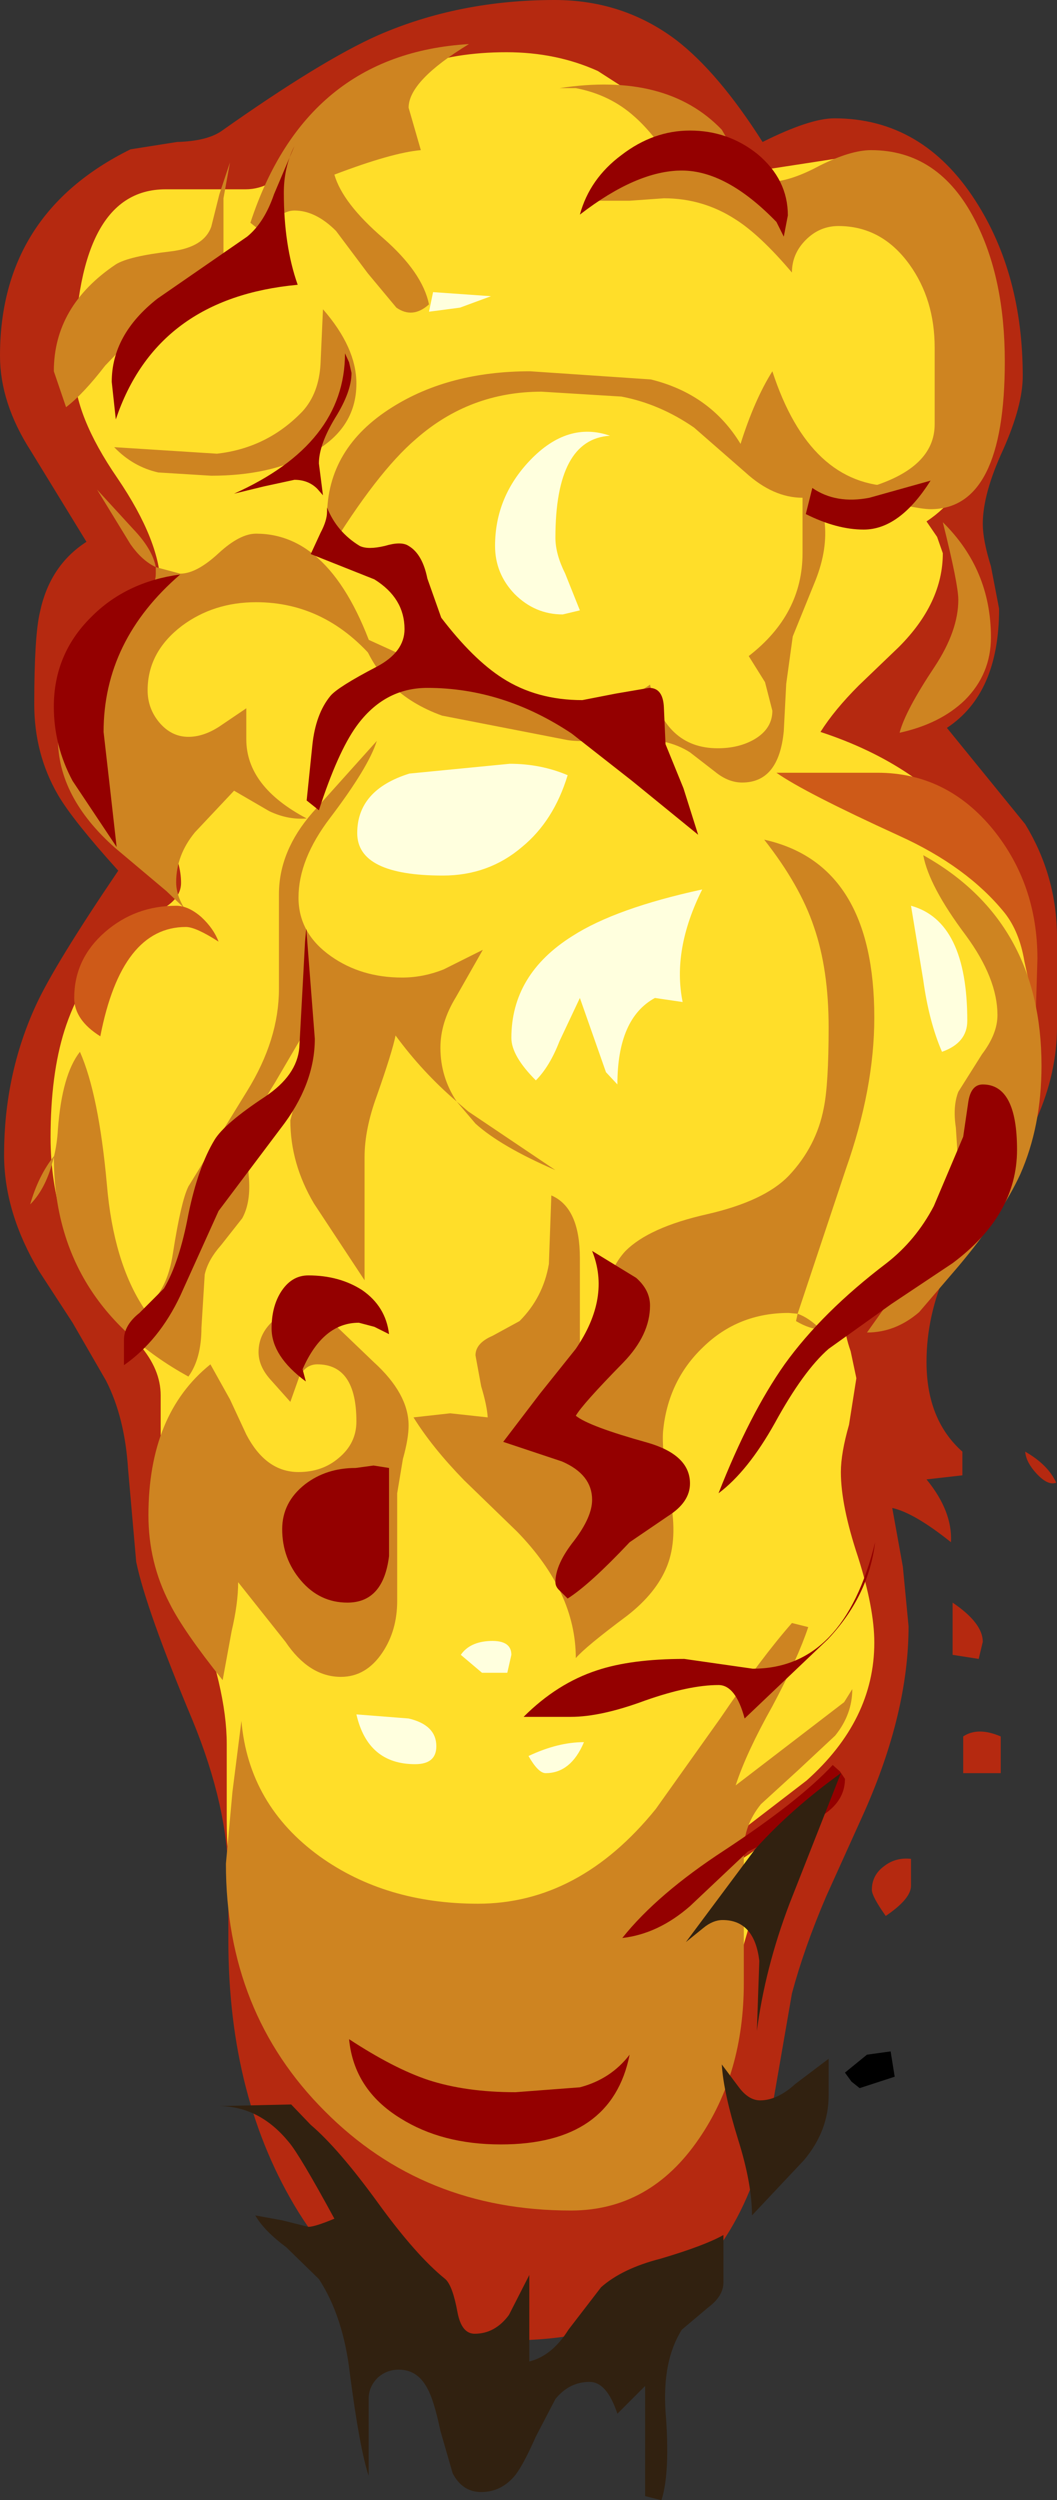 <?xml version="1.0" encoding="UTF-8" standalone="no"?>
<svg xmlns:xlink="http://www.w3.org/1999/xlink" height="153.2px" width="64.8px" xmlns="http://www.w3.org/2000/svg">
  <rect width="100%" height="100%" fill="#333333" stroke="none"/>
  <g transform="matrix(1.0, 0.0, 0.0, 1.0, 32.95, 152.65)">
    <path d="M1.05 -152.65 Q-4.8 -152.65 -9.75 -150.5 -13.25 -148.95 -19.4 -144.6 -20.3 -144.0 -22.1 -143.95 L-24.95 -143.5 Q-32.95 -139.55 -32.95 -130.85 -32.95 -127.95 -31.05 -125.0 L-27.65 -119.45 Q-29.9 -118.0 -30.5 -115.15 -30.85 -113.7 -30.85 -109.5 -30.85 -106.45 -29.4 -103.95 -28.5 -102.4 -25.7 -99.3 -29.6 -93.55 -30.75 -91.05 -32.7 -86.8 -32.7 -81.9 -32.7 -78.35 -30.55 -74.75 L-28.5 -71.6 -26.45 -68.05 Q-25.3 -65.8 -25.1 -62.65 L-24.6 -56.95 Q-24.0 -54.05 -21.15 -47.25 -18.95 -41.9 -18.95 -37.45 L-18.95 -33.75 Q-18.95 -24.05 -14.65 -17.1 -9.75 -9.25 -1.55 -9.25 7.75 -9.25 11.8 -16.0 13.6 -19.0 14.3 -23.0 L15.6 -30.5 Q16.35 -33.3 17.7 -36.45 L20.05 -41.65 Q22.75 -47.75 22.75 -53.0 L22.4 -56.65 21.75 -60.25 Q23.1 -59.95 25.35 -58.15 25.45 -60.05 23.85 -62.0 L26.05 -62.25 26.05 -63.7 Q23.85 -65.65 23.85 -69.2 23.85 -72.05 25.1 -74.85 L27.85 -79.5 30.6 -84.1 Q31.85 -86.9 31.85 -89.75 L31.85 -95.2 Q31.85 -98.95 29.9 -102.15 L25.1 -108.05 Q28.3 -110.15 28.3 -115.35 L27.8 -117.95 Q27.3 -119.55 27.3 -120.55 27.3 -122.4 28.55 -125.1 29.75 -127.8 29.75 -129.6 29.75 -135.85 26.85 -140.35 23.6 -145.4 18.2 -145.4 16.7 -145.4 13.8 -143.95 11.1 -148.2 8.5 -150.2 5.25 -152.65 1.05 -152.65" fill="#b52910" fill-rule="evenodd" stroke="none"/>
    <path d="M27.3 -130.2 Q27.3 -135.45 25.7 -138.85 23.75 -143.15 19.75 -143.15 L15.85 -142.55 11.95 -141.95 Q10.9 -141.95 10.15 -143.15 L8.6 -145.15 3.7 -148.3 Q1.15 -149.45 -1.9 -149.45 -5.05 -149.45 -7.5 -148.55 -9.7 -147.7 -12.4 -145.65 L-14.9 -142.75 Q-16.25 -141.05 -17.9 -141.05 L-22.8 -141.05 Q-28.4 -141.05 -28.4 -130.0 -28.4 -127.2 -25.75 -123.35 -23.1 -119.45 -23.1 -116.65 -23.1 -114.95 -25.3 -113.0 -27.55 -111.05 -27.55 -109.4 -27.55 -107.05 -24.7 -104.0 -21.85 -100.95 -21.85 -98.55 -21.85 -97.45 -23.4 -96.75 L-25.8 -95.25 Q-28.1 -92.35 -29.0 -89.5 -29.85 -86.8 -29.85 -82.95 -29.85 -77.6 -26.8 -73.0 L-24.4 -70.25 Q-23.1 -68.75 -23.1 -67.15 L-23.1 -62.8 Q-23.1 -59.4 -21.05 -54.3 -19.05 -49.2 -19.05 -45.8 L-19.05 -41.15 Q-19.05 -31.9 -13.3 -24.85 -7.25 -17.4 1.35 -17.4 4.95 -17.4 7.25 -19.9 9.1 -21.9 10.5 -26.05 L12.75 -33.85 Q14.15 -38.75 15.65 -41.45 12.55 -37.85 8.0 -37.0 L12.4 -40.4 16.5 -43.55 Q20.65 -47.25 20.65 -52.0 20.65 -54.1 19.65 -57.25 18.6 -60.4 18.6 -62.45 18.6 -63.6 19.1 -65.35 L19.55 -68.2 19.2 -69.85 Q18.85 -70.85 18.85 -71.5 18.85 -72.95 20.35 -74.05 L23.15 -76.05 Q26.85 -79.75 28.4 -82.85 30.15 -86.4 30.15 -91.0 30.15 -97.1 26.75 -101.5 23.45 -105.8 17.35 -107.8 18.2 -109.15 19.7 -110.65 L22.15 -113.0 Q24.85 -115.7 24.85 -118.75 L24.5 -119.75 23.85 -120.7 Q26.05 -122.15 26.8 -124.8 27.3 -126.6 27.3 -130.2" fill="#ffde29" fill-rule="evenodd" stroke="none"/>
    <path d="M-7.9 -146.05 Q-7.9 -147.7 -4.2 -149.95 -14.2 -149.35 -17.6 -139.0 L-16.85 -138.4 Q-15.8 -139.75 -14.9 -139.75 -13.6 -139.75 -12.35 -138.5 L-10.4 -135.9 -8.65 -133.8 Q-7.65 -133.1 -6.65 -134.0 -7.05 -135.95 -9.45 -138.05 -11.95 -140.2 -12.45 -141.95 -8.9 -143.3 -7.15 -143.45 L-7.9 -146.05" fill="#ce8421" fill-rule="evenodd" stroke="none"/>
    <path d="M20.45 -143.45 Q19.2 -143.45 17.3 -142.5 15.45 -141.5 14.15 -141.5 13.15 -141.5 12.5 -142.65 L11.3 -144.7 Q7.9 -148.25 1.35 -147.25 L2.35 -147.25 Q4.45 -146.85 5.95 -145.5 7.15 -144.45 8.6 -142.2 7.3 -142.2 6.0 -141.6 L3.5 -140.35 5.65 -140.35 7.75 -140.5 Q10.15 -140.5 12.15 -139.2 13.65 -138.25 15.6 -135.95 15.6 -137.1 16.45 -137.95 17.3 -138.8 18.45 -138.8 21.1 -138.8 22.8 -136.45 24.35 -134.3 24.35 -131.35 L24.35 -126.65 Q24.35 -124.0 20.4 -122.8 L19.55 -122.4 Q23.15 -121.45 24.1 -121.45 28.65 -121.45 28.65 -130.5 28.65 -135.65 26.8 -139.2 24.6 -143.45 20.45 -143.45" fill="#ce8421" fill-rule="evenodd" stroke="none"/>
    <path d="M9.6 -126.45 L12.75 -123.7 Q14.45 -122.15 16.25 -122.15 L16.25 -118.75 Q16.25 -115.0 12.95 -112.45 L13.95 -110.85 14.4 -109.1 Q14.4 -108.0 13.3 -107.35 12.35 -106.8 11.05 -106.8 7.8 -106.8 6.9 -110.7 5.3 -109.5 1.7 -109.5 -1.45 -109.5 -4.65 -110.85 L-10.8 -113.65 Q-9.6 -110.15 -5.85 -108.8 L1.85 -107.3 Q2.75 -107.15 5.8 -107.35 7.95 -107.45 9.35 -106.55 L10.9 -105.35 Q11.7 -104.7 12.55 -104.7 14.8 -104.7 15.1 -107.85 L15.25 -110.75 15.65 -113.65 17.05 -117.1 Q17.8 -119.0 17.6 -120.7 L24.35 -123.0 21.95 -122.85 Q16.7 -122.85 14.4 -129.9 13.3 -128.15 12.45 -125.45 10.6 -128.5 6.95 -129.4 L-0.45 -129.9 Q-5.4 -129.9 -8.9 -127.7 -12.9 -125.2 -12.9 -121.0 L-12.9 -118.7 Q-9.85 -123.7 -7.45 -125.75 -4.15 -128.65 0.25 -128.65 L5.15 -128.35 Q7.5 -127.9 9.6 -126.45" fill="#ce8421" fill-rule="evenodd" stroke="none"/>
    <path d="M24.85 -120.65 Q25.8 -116.85 25.8 -115.9 25.8 -114.0 24.35 -111.8 22.55 -109.1 22.2 -107.75 24.7 -108.3 26.2 -109.75 27.8 -111.35 27.8 -113.6 27.8 -117.75 24.85 -120.65" fill="#ce8421" fill-rule="evenodd" stroke="none"/>
    <path d="M27.95 -101.8 Q25.1 -105.3 20.85 -105.3 L14.65 -105.3 Q16.35 -104.1 22.15 -101.45 26.35 -99.55 28.65 -96.7 29.55 -95.55 29.85 -93.75 L30.55 -90.55 30.65 -93.9 Q30.65 -98.45 27.95 -101.8" fill="#ce5a18" fill-rule="evenodd" stroke="none"/>
    <path d="M-13.15 -133.7 L-13.3 -130.35 Q-13.4 -128.55 -14.4 -127.45 -16.55 -125.2 -19.65 -124.85 L-25.95 -125.25 Q-24.8 -124.05 -23.25 -123.7 L-20.0 -123.5 Q-16.45 -123.5 -14.0 -124.8 -11.1 -126.3 -11.1 -129.15 -11.1 -131.35 -13.15 -133.7" fill="#ce8421" fill-rule="evenodd" stroke="none"/>
    <path d="M-19.25 -140.5 L-18.85 -142.7 -19.5 -140.75 -20.0 -138.75 Q-20.45 -137.5 -22.45 -137.25 -25.05 -136.95 -25.85 -136.45 -29.65 -133.9 -29.65 -129.9 L-28.9 -127.7 Q-27.85 -128.5 -26.5 -130.25 L-24.1 -132.75 -21.0 -134.0 Q-19.25 -134.7 -19.25 -136.0 L-19.25 -140.5" fill="#ce8421" fill-rule="evenodd" stroke="none"/>
    <path d="M-21.9 -117.5 L-23.4 -117.9 Q-23.6 -119.0 -24.8 -120.25 L-27.0 -122.65 -24.95 -119.3 Q-24.25 -118.3 -23.4 -117.9 L-23.4 -117.5 Q-23.4 -116.45 -24.65 -115.75 L-26.9 -114.4 Q-29.4 -112.1 -29.4 -107.4 -29.4 -103.8 -25.9 -100.7 L-22.75 -98.05 -21.65 -97.0 Q-22.15 -97.8 -22.15 -98.6 -22.15 -100.25 -21.0 -101.65 L-18.6 -104.2 -16.45 -102.95 Q-15.3 -102.4 -14.15 -102.5 -17.85 -104.45 -17.85 -107.35 L-17.85 -109.25 -19.55 -108.1 Q-20.5 -107.5 -21.4 -107.5 -22.45 -107.5 -23.2 -108.4 -23.9 -109.25 -23.9 -110.35 -23.9 -112.7 -21.8 -114.3 -19.85 -115.75 -17.25 -115.75 -12.9 -115.75 -9.85 -112.05 -12.4 -119.95 -17.25 -119.95 -18.25 -119.95 -19.55 -118.75 -20.9 -117.5 -21.9 -117.5" fill="#ce8421" fill-rule="evenodd" stroke="none"/>
    <path d="M-12.7 -102.55 Q-10.35 -105.65 -9.85 -107.25 L-13.8 -102.85 Q-15.85 -100.5 -15.85 -97.85 L-15.85 -92.05 Q-15.85 -88.95 -17.8 -85.8 L-21.4 -79.95 Q-21.85 -79.05 -22.35 -75.85 -22.7 -73.5 -24.1 -72.45 -26.0 -75.3 -26.4 -80.1 -26.9 -85.6 -28.05 -88.2 -29.15 -86.8 -29.4 -83.45 -29.45 -82.55 -29.65 -81.75 L-29.65 -81.8 Q-30.6 -80.6 -31.1 -78.85 -30.1 -79.85 -29.65 -81.75 -29.65 -72.85 -21.4 -68.3 -20.6 -69.4 -20.6 -71.3 L-20.4 -74.55 Q-20.2 -75.45 -19.4 -76.35 L-18.1 -78.0 Q-17.55 -79.0 -17.7 -80.6 -17.85 -82.45 -17.6 -83.3 -17.15 -84.65 -16.1 -86.3 L-14.4 -89.2 -14.4 -87.05 Q-14.4 -86.45 -14.75 -85.55 L-15.15 -84.0 Q-15.15 -81.35 -13.7 -78.9 L-10.6 -74.2 -10.6 -81.75 Q-10.6 -83.45 -9.85 -85.5 -8.9 -88.2 -8.7 -89.2 -7.05 -86.95 -4.95 -85.15 L-3.8 -83.8 Q-2.25 -82.4 1.1 -80.95 L-4.25 -84.55 -4.95 -85.15 Q-5.95 -86.65 -5.95 -88.45 -5.95 -90.0 -5.0 -91.55 L-3.35 -94.45 -5.75 -93.25 Q-7.0 -92.75 -8.3 -92.75 -10.8 -92.75 -12.65 -94.05 -14.65 -95.45 -14.65 -97.65 -14.65 -100.0 -12.7 -102.55" fill="#ce8421" fill-rule="evenodd" stroke="none"/>
    <path d="M-19.55 -94.95 Q-19.85 -95.75 -20.6 -96.45 -21.4 -97.15 -22.15 -97.15 -24.65 -97.15 -26.5 -95.55 -28.4 -93.9 -28.4 -91.5 -28.4 -90.15 -26.8 -89.15 -25.5 -95.85 -21.55 -95.85 -20.95 -95.85 -19.55 -94.95" fill="#ce5a18" fill-rule="evenodd" stroke="none"/>
    <path d="M0.7 -75.2 Q0.35 -73.15 -1.1 -71.7 L-2.75 -70.8 Q-3.8 -70.35 -3.8 -69.6 L-3.45 -67.7 Q-3.1 -66.55 -3.05 -65.8 L-5.35 -66.05 -7.6 -65.8 Q-6.45 -63.95 -4.5 -61.95 L-1.25 -58.8 Q2.35 -55.1 2.35 -51.05 2.95 -51.75 5.5 -53.65 7.3 -55.05 7.95 -56.7 8.6 -58.35 8.15 -60.75 7.6 -63.7 7.7 -64.95 8.0 -68.05 10.15 -70.1 12.3 -72.2 15.4 -72.2 L15.95 -72.15 18.9 -81.0 Q20.65 -85.95 20.65 -90.3 20.65 -99.7 13.9 -101.2 16.1 -98.4 16.95 -95.85 17.85 -93.25 17.85 -89.7 17.85 -86.2 17.55 -84.75 17.1 -82.4 15.4 -80.6 13.9 -79.05 10.4 -78.25 6.85 -77.45 5.4 -76.0 4.5 -75.05 3.95 -73.05 3.3 -70.9 2.6 -69.95 L2.6 -75.55 Q2.6 -78.65 0.85 -79.4 L0.7 -75.2 M15.95 -72.15 L15.85 -71.7 Q16.7 -71.2 17.35 -71.2 16.65 -71.9 15.95 -72.15" fill="#ce8421" fill-rule="evenodd" stroke="none"/>
    <path d="M23.65 -75.85 L20.2 -71.0 Q21.95 -71.0 23.4 -72.25 L25.8 -75.05 Q28.45 -78.2 29.6 -80.7 30.9 -83.65 30.9 -87.35 30.9 -96.2 23.65 -100.25 24.0 -98.35 26.25 -95.35 28.2 -92.7 28.2 -90.45 28.2 -89.3 27.25 -88.05 L25.8 -85.75 Q25.45 -84.85 25.65 -83.55 L25.8 -81.2 Q25.35 -78.4 23.65 -75.85" fill="#ce8421" fill-rule="evenodd" stroke="none"/>
    <path d="M-22.55 -54.4 Q-21.7 -52.7 -19.3 -49.7 L-18.75 -52.7 Q-18.35 -54.4 -18.35 -55.7 L-15.45 -52.05 Q-14.0 -49.9 -12.05 -49.9 -10.5 -49.9 -9.5 -51.4 -8.6 -52.75 -8.6 -54.55 L-8.6 -61.15 -8.25 -63.25 Q-7.9 -64.5 -7.9 -65.3 -7.9 -67.25 -10.05 -69.2 L-13.65 -72.65 Q-15.05 -72.55 -16.05 -71.85 -17.1 -71.0 -17.1 -69.8 -17.1 -68.95 -16.4 -68.15 L-15.15 -66.75 -14.6 -68.3 Q-14.2 -69.05 -13.5 -69.05 -11.1 -69.05 -11.1 -65.55 -11.1 -64.2 -12.2 -63.3 -13.2 -62.45 -14.65 -62.45 -16.65 -62.45 -17.85 -64.75 L-18.85 -66.9 -20.05 -69.05 Q-23.85 -66.0 -23.85 -59.8 -23.85 -56.9 -22.55 -54.4" fill="#ce8421" fill-rule="evenodd" stroke="none"/>
    <path d="M16.6 -52.95 L15.6 -53.2 Q13.75 -51.1 11.2 -47.35 L7.25 -41.8 Q2.55 -36.0 -3.65 -36.0 -9.3 -36.0 -13.35 -38.9 -17.7 -42.05 -18.15 -47.2 L-18.7 -42.85 -19.1 -38.45 Q-19.1 -29.35 -13.05 -23.3 -7.0 -17.2 2.05 -17.2 6.9 -17.2 9.9 -21.6 12.65 -25.6 12.65 -31.15 L12.65 -39.25 Q12.65 -40.8 13.7 -42.1 L16.0 -44.2 18.25 -46.3 Q19.3 -47.6 19.3 -49.15 L18.8 -48.35 12.15 -43.25 Q12.8 -45.25 14.4 -48.1 15.95 -51.0 16.6 -52.95" fill="#ce8421" fill-rule="evenodd" stroke="none"/>
    <path d="M27.05 -51.0 L27.3 -52.05 Q27.3 -53.2 25.45 -54.45 L25.45 -51.25 27.05 -51.0" fill="#b52910" fill-rule="evenodd" stroke="none"/>
    <path d="M26.1 -46.25 L26.1 -44.0 28.4 -44.0 28.4 -46.25 Q27.0 -46.85 26.1 -46.25" fill="#b52910" fill-rule="evenodd" stroke="none"/>
    <path d="M20.5 -36.85 Q20.5 -36.45 21.35 -35.25 22.9 -36.3 22.9 -37.1 L22.9 -38.75 Q21.95 -38.85 21.25 -38.3 20.5 -37.75 20.5 -36.85" fill="#b52910" fill-rule="evenodd" stroke="none"/>
    <path d="M20.2 -26.75 L18.85 -25.65 19.25 -25.1 19.75 -24.7 21.9 -25.4 21.65 -26.95 20.2 -26.75" fill="#000000" fill-rule="evenodd" stroke="none"/>
    <path d="M29.9 -63.7 Q29.95 -63.05 30.6 -62.35 31.3 -61.6 31.8 -61.8 31.3 -62.9 29.9 -63.7" fill="#b52910" fill-rule="evenodd" stroke="none"/>
    <path d="M2.75 -109.75 Q-0.05 -109.75 -2.15 -111.1 -3.95 -112.25 -5.9 -114.8 L-6.75 -117.2 Q-7.05 -118.7 -7.9 -119.2 -8.35 -119.5 -9.35 -119.2 -10.4 -118.95 -10.9 -119.2 -12.3 -120.05 -12.9 -121.55 L-12.9 -121.3 Q-12.9 -120.75 -13.3 -120.0 L-13.9 -118.7 -10.0 -117.15 Q-8.15 -116.0 -8.15 -114.1 -8.15 -112.7 -9.85 -111.8 -12.25 -110.55 -12.7 -110.0 -13.6 -108.9 -13.8 -107.0 L-14.15 -103.6 -13.4 -103.0 Q-12.25 -106.55 -11.1 -108.15 -9.4 -110.5 -6.75 -110.5 -2.1 -110.5 2.1 -107.7 L5.8 -104.8 9.85 -101.5 8.95 -104.35 7.85 -107.05 7.75 -109.3 Q7.7 -110.5 6.85 -110.5 L4.8 -110.15 2.75 -109.75 M-11.8 -131.0 Q-11.8 -125.45 -18.6 -122.4 L-16.75 -122.85 -14.9 -123.25 Q-14.05 -123.25 -13.5 -122.7 L-13.15 -122.3 -13.4 -124.25 Q-13.4 -125.4 -12.4 -127.05 -11.4 -128.65 -11.4 -129.8 L-11.55 -130.45 -11.8 -131.0" fill="#940000" fill-rule="evenodd" stroke="none"/>
    <path d="M16.85 -122.75 L16.45 -121.15 Q18.35 -120.2 20.0 -120.2 22.2 -120.2 24.1 -123.2 L20.35 -122.15 Q18.3 -121.75 16.85 -122.75" fill="#940000" fill-rule="evenodd" stroke="none"/>
    <path d="M-19.8 -82.8 Q-20.8 -81.15 -21.4 -78.25 -21.95 -75.3 -22.9 -73.7 L-24.4 -72.2 Q-25.35 -71.45 -25.35 -70.55 L-25.35 -69.0 Q-23.2 -70.5 -21.9 -73.25 L-19.55 -78.45 -15.75 -83.5 Q-13.65 -86.2 -13.65 -89.0 L-14.15 -95.45 Q-14.15 -96.15 -14.25 -94.95 L-14.35 -93.05 -14.6 -88.45 Q-14.75 -86.75 -16.7 -85.45 -19.2 -83.8 -19.8 -82.8" fill="#940000" fill-rule="evenodd" stroke="none"/>
    <path d="M3.35 -76.0 Q4.5 -73.15 2.35 -70.0 L0.15 -67.25 -2.1 -64.3 1.5 -63.1 Q3.35 -62.3 3.35 -60.75 3.35 -59.7 2.25 -58.25 1.1 -56.8 1.1 -55.7 1.1 -55.4 1.4 -55.15 L1.85 -54.7 Q3.2 -55.55 5.65 -58.15 L8.0 -59.75 Q9.35 -60.6 9.35 -61.75 9.35 -63.5 6.75 -64.25 3.15 -65.25 2.35 -65.9 2.75 -66.6 5.25 -69.15 6.9 -70.85 6.9 -72.65 6.9 -73.6 6.05 -74.35 L3.35 -76.0" fill="#940000" fill-rule="evenodd" stroke="none"/>
    <path d="M-9.1 -62.7 L-10.05 -62.85 -11.15 -62.7 Q-12.95 -62.7 -14.25 -61.7 -15.65 -60.6 -15.65 -58.95 -15.65 -57.15 -14.5 -55.8 -13.35 -54.45 -11.65 -54.45 -9.45 -54.45 -9.1 -57.3 L-9.1 -62.7" fill="#940000" fill-rule="evenodd" stroke="none"/>
    <path d="M-14.2 -68.0 L-14.4 -68.75 Q-13.15 -71.6 -10.95 -71.6 L-10.0 -71.35 -9.1 -70.9 Q-9.3 -72.6 -10.75 -73.6 -12.15 -74.5 -14.05 -74.5 -15.1 -74.5 -15.75 -73.45 -16.3 -72.55 -16.3 -71.25 -16.3 -69.55 -14.2 -68.0" fill="#940000" fill-rule="evenodd" stroke="none"/>
    <path d="M21.4 -75.25 Q17.45 -72.25 15.15 -69.05 13.0 -66.0 11.1 -61.15 12.9 -62.5 14.55 -65.45 16.3 -68.65 17.85 -70.0 L21.7 -72.75 25.45 -75.25 Q29.4 -78.2 29.4 -82.2 29.4 -86.2 27.3 -86.2 26.55 -86.2 26.4 -85.05 L26.1 -83.0 24.3 -78.75 Q23.2 -76.65 21.4 -75.25" fill="#940000" fill-rule="evenodd" stroke="none"/>
    <path d="M3.65 -50.3 Q1.2 -49.5 -0.85 -47.45 L2.05 -47.45 Q3.9 -47.45 6.6 -48.45 9.3 -49.4 11.1 -49.4 12.15 -49.4 12.7 -47.35 L17.8 -52.2 Q20.3 -54.85 20.7 -58.15 18.8 -50.4 13.2 -50.4 L11.1 -50.7 9.0 -51.0 Q5.75 -51.0 3.65 -50.3" fill="#940000" fill-rule="evenodd" stroke="none"/>
    <path d="M12.9 -39.2 L16.7 -41.0 Q18.85 -41.95 18.85 -43.65 L18.55 -44.1 18.1 -44.5 Q16.05 -42.3 11.5 -39.3 7.35 -36.6 5.2 -33.9 7.4 -34.15 9.35 -35.85 L12.9 -39.2" fill="#940000" fill-rule="evenodd" stroke="none"/>
    <path d="M2.6 -24.75 L-1.35 -24.45 Q-4.4 -24.45 -6.7 -25.2 -8.8 -25.9 -11.55 -27.7 -11.25 -24.6 -8.4 -22.85 -5.85 -21.25 -2.25 -21.25 4.55 -21.25 5.65 -26.75 4.5 -25.25 2.6 -24.75" fill="#940000" fill-rule="evenodd" stroke="none"/>
    <path d="M2.6 -139.5 Q6.1 -142.2 8.85 -142.2 11.6 -142.2 14.65 -139.05 L15.1 -138.15 15.35 -139.45 Q15.35 -141.65 13.5 -143.2 11.7 -144.65 9.35 -144.65 7.1 -144.65 5.15 -143.15 3.2 -141.7 2.6 -139.5" fill="#940000" fill-rule="evenodd" stroke="none"/>
    <path d="M-23.3 -134.35 Q-26.1 -132.15 -26.1 -129.25 L-25.85 -126.95 Q-23.35 -134.4 -14.7 -135.2 -15.55 -137.6 -15.55 -140.85 -15.55 -142.4 -14.9 -143.7 L-16.15 -140.75 Q-16.75 -139.0 -17.8 -138.15 L-23.3 -134.35" fill="#940000" fill-rule="evenodd" stroke="none"/>
    <path d="M-21.9 -117.45 Q-25.25 -117.0 -27.4 -114.8 -29.65 -112.55 -29.65 -109.35 -29.65 -106.95 -28.5 -104.8 L-25.8 -100.75 -26.2 -104.3 -26.6 -107.8 Q-26.6 -113.4 -21.9 -117.45" fill="#940000" fill-rule="evenodd" stroke="none"/>
    <path d="M-11.05 -101.6 Q-11.05 -99.0 -5.8 -99.0 -3.0 -99.0 -0.95 -100.75 1.0 -102.35 1.85 -105.15 0.2 -105.85 -1.7 -105.85 L-7.85 -105.25 Q-11.05 -104.25 -11.05 -101.6" fill="#ffffde" fill-rule="evenodd" stroke="none"/>
    <path d="M1.55 -115.0 L2.6 -115.25 1.7 -117.5 Q1.1 -118.7 1.1 -119.7 1.1 -125.75 4.45 -125.95 1.85 -126.85 -0.45 -124.45 -2.6 -122.2 -2.6 -119.2 -2.6 -117.5 -1.4 -116.25 -0.15 -115.0 1.55 -115.0" fill="#ffffde" fill-rule="evenodd" stroke="none"/>
    <path d="M22.9 -97.15 L23.65 -92.6 Q24.0 -90.05 24.8 -88.2 26.35 -88.75 26.35 -90.1 26.35 -96.2 22.9 -97.15" fill="#ffffde" fill-rule="evenodd" stroke="none"/>
    <path d="M10.1 -98.15 Q4.8 -97.0 2.15 -95.3 -1.6 -92.95 -1.6 -89.05 -1.6 -87.95 -0.1 -86.45 0.75 -87.3 1.35 -88.85 L2.6 -91.5 4.2 -86.95 4.9 -86.2 Q4.9 -90.25 7.2 -91.5 L8.9 -91.25 Q8.25 -94.45 10.1 -98.15" fill="#ffffde" fill-rule="evenodd" stroke="none"/>
    <path d="M-11.1 -47.6 Q-10.4 -44.55 -7.5 -44.55 -6.2 -44.55 -6.2 -45.65 -6.2 -46.95 -7.9 -47.35 L-11.1 -47.6" fill="#ffffde" fill-rule="evenodd" stroke="none"/>
    <path d="M2.85 -45.9 Q1.25 -45.9 -0.55 -45.05 0.05 -44.0 0.5 -44.0 2.05 -44.0 2.85 -45.9" fill="#ffffde" fill-rule="evenodd" stroke="none"/>
    <path d="M-1.6 -51.25 Q-1.6 -52.15 -2.9 -52.1 -4.15 -52.05 -4.7 -51.25 L-3.4 -50.15 -1.85 -50.15 -1.6 -51.25" fill="#ffffde" fill-rule="evenodd" stroke="none"/>
    <path d="M-6.4 -134.75 L-6.65 -133.55 -4.75 -133.8 -2.85 -134.5 -6.4 -134.75" fill="#ffffde" fill-rule="evenodd" stroke="none"/>
    <path d="M15.45 -36.0 L18.6 -44.0 Q15.55 -41.8 13.35 -39.35 L9.1 -33.65 10.15 -34.5 Q10.75 -35.0 11.35 -35.0 13.3 -35.0 13.6 -32.5 L13.45 -28.2 Q13.95 -32.05 15.45 -36.0" fill="#312110" fill-rule="evenodd" stroke="none"/>
    <path d="M15.8 -24.95 Q14.7 -23.95 13.65 -23.95 12.95 -23.95 12.35 -24.75 L11.3 -26.15 Q11.4 -24.45 12.3 -21.55 13.15 -18.85 13.15 -16.9 L16.35 -20.3 Q17.85 -22.1 17.85 -24.25 L17.85 -26.5 15.8 -24.95" fill="#312110" fill-rule="evenodd" stroke="none"/>
    <path d="M11.4 -15.7 Q10.25 -15.05 7.55 -14.25 5.2 -13.65 3.9 -12.5 L1.9 -9.9 Q0.9 -8.3 -0.5 -7.95 L-0.5 -13.25 -1.75 -10.8 Q-2.6 -9.65 -3.85 -9.65 -4.65 -9.65 -4.9 -10.95 -5.2 -12.6 -5.65 -13.0 -7.45 -14.45 -9.8 -17.7 -12.2 -21.0 -13.9 -22.45 L-15.1 -23.7 -19.55 -23.6 Q-17.05 -23.6 -15.25 -21.4 -14.6 -20.65 -12.45 -16.7 -13.65 -16.2 -14.05 -16.2 L-15.65 -16.6 -17.3 -16.9 Q-16.75 -15.95 -15.4 -14.95 L-13.4 -13.0 Q-11.9 -10.7 -11.5 -7.2 -10.9 -2.6 -10.35 -0.95 L-10.35 -5.65 Q-10.35 -6.4 -9.8 -6.95 -9.25 -7.45 -8.5 -7.45 -7.35 -7.45 -6.75 -6.3 -6.35 -5.6 -5.95 -3.7 L-5.2 -1.1 Q-4.6 0.05 -3.45 0.05 -2.2 0.05 -1.35 -1.0 -0.85 -1.65 -0.1 -3.35 L1.1 -5.65 Q1.95 -6.7 3.2 -6.7 4.25 -6.7 4.9 -4.75 L6.6 -6.45 6.6 0.3 7.6 0.55 Q8.15 -1.15 7.85 -4.9 7.65 -8.0 8.85 -9.9 L10.45 -11.25 Q11.4 -11.95 11.4 -12.8 L11.4 -15.7" fill="#312110" fill-rule="evenodd" stroke="none"/>
  </g>
</svg>
